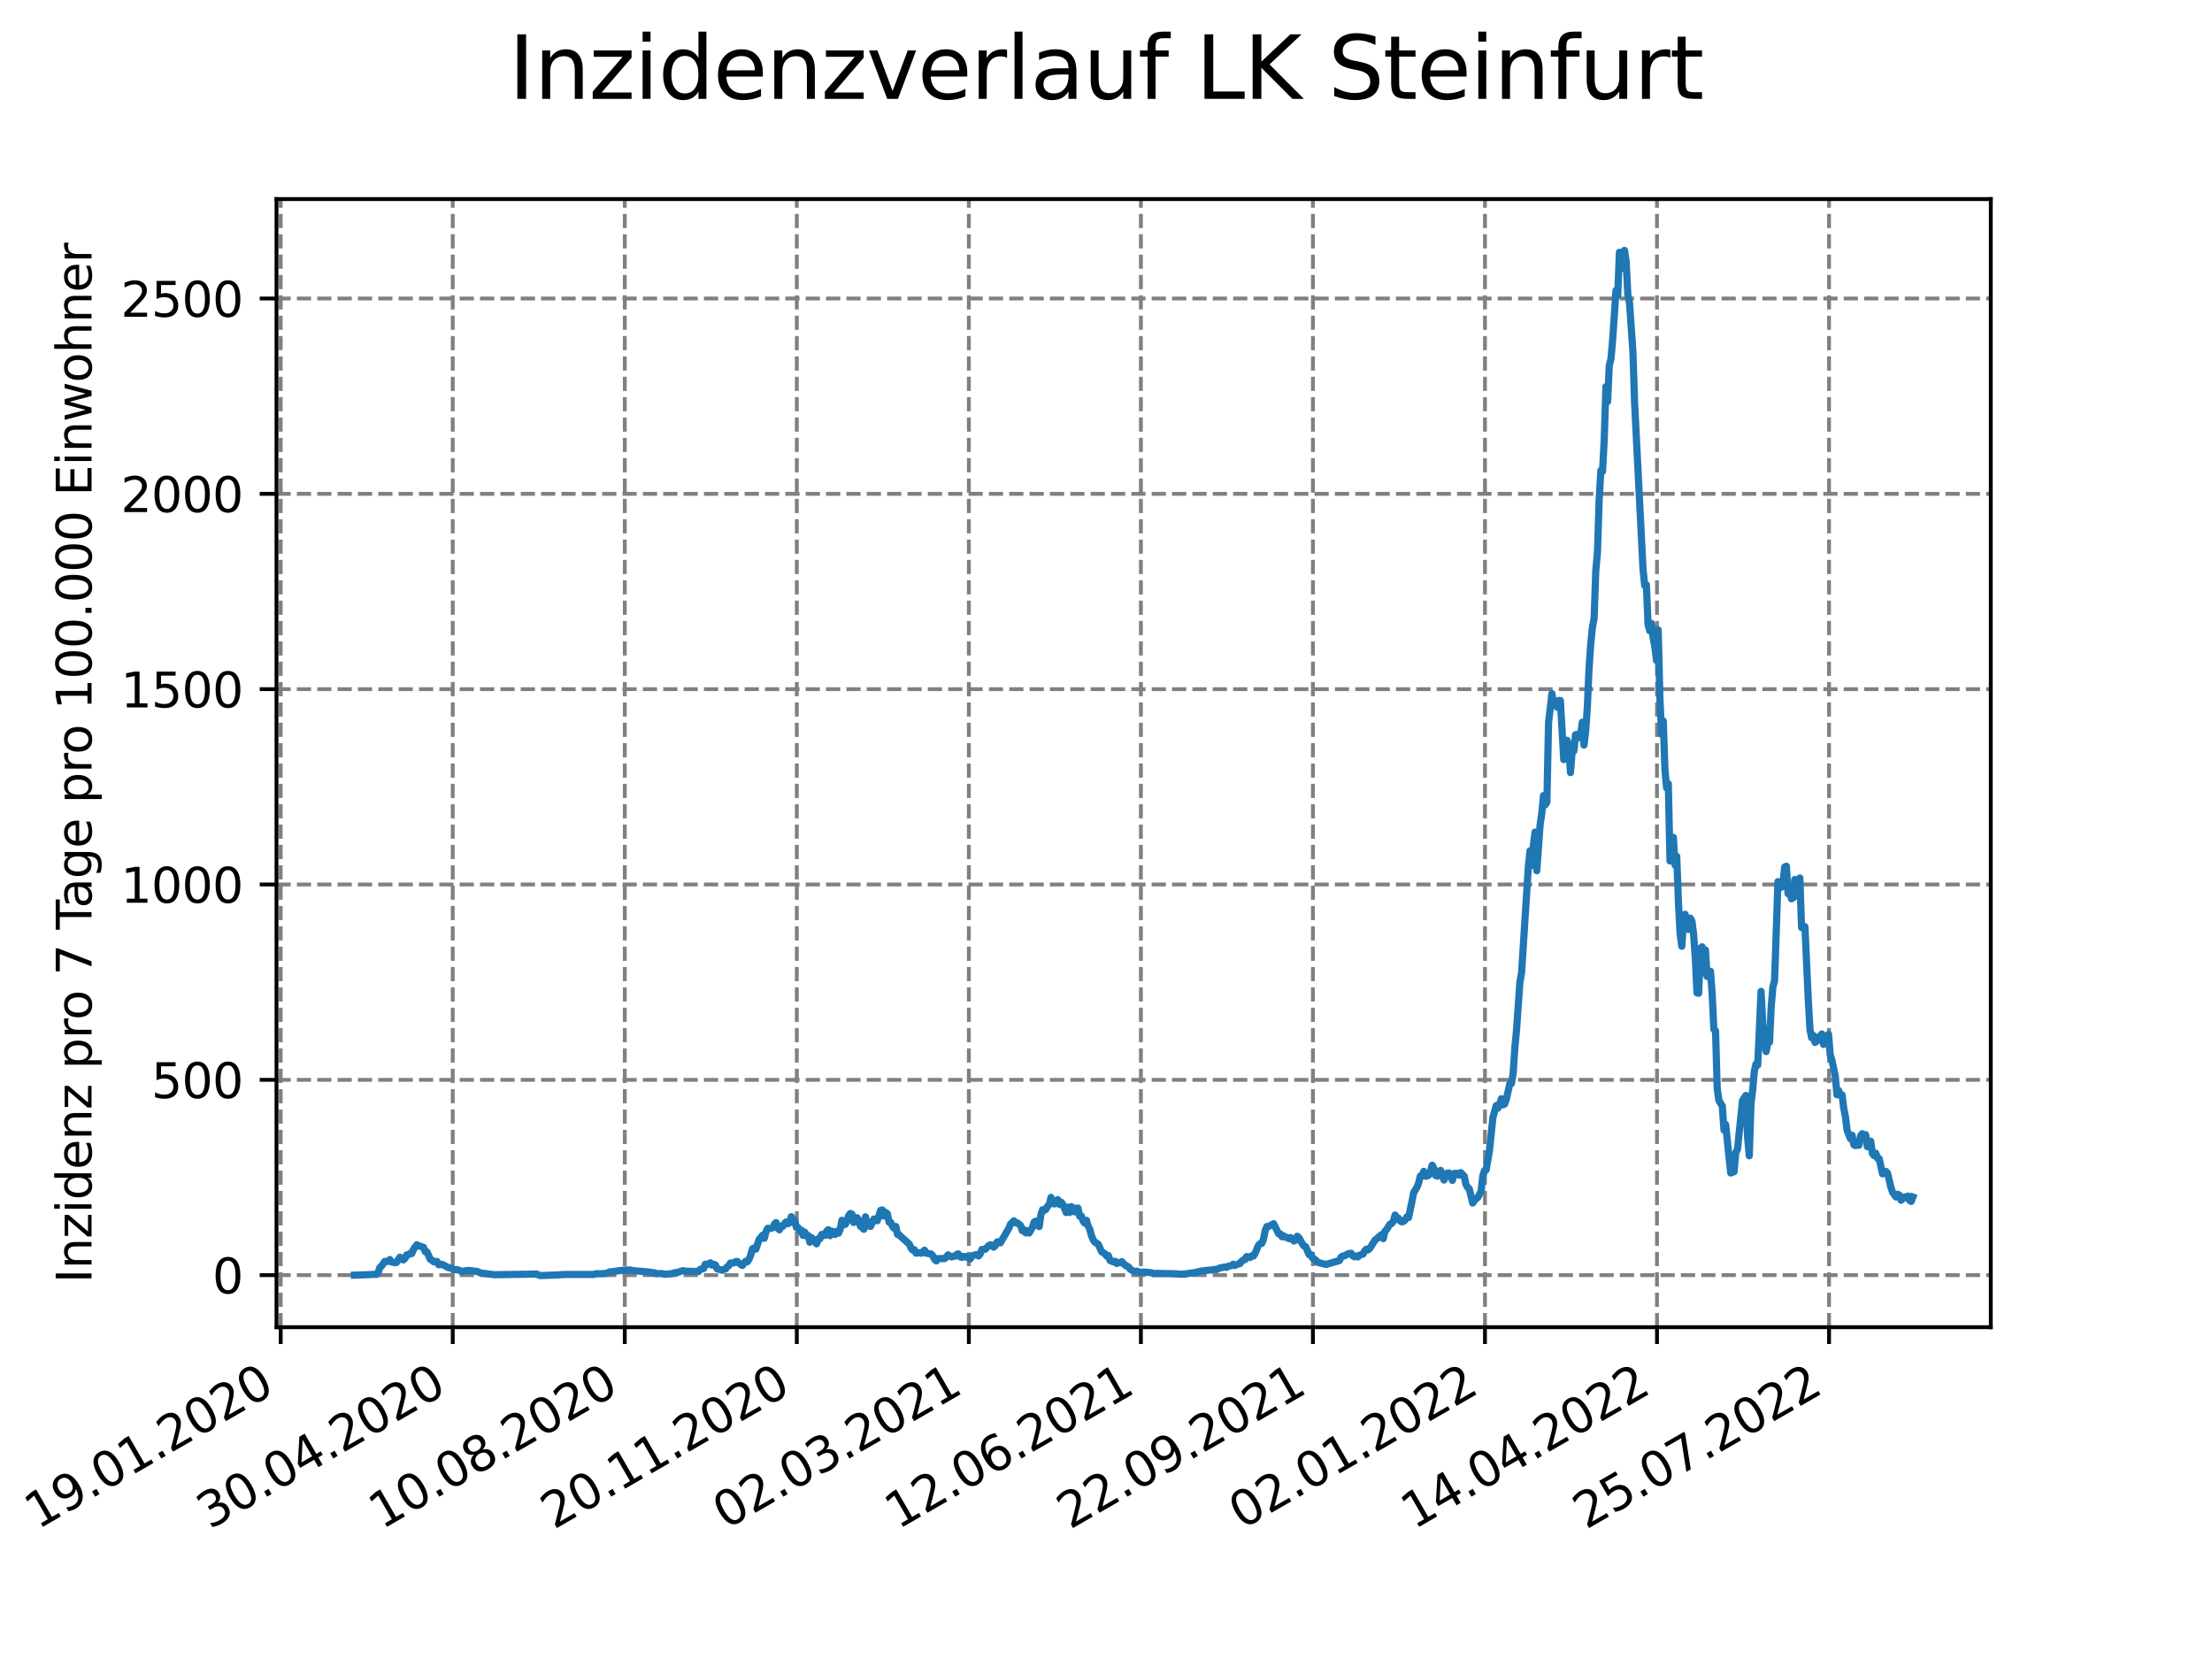 <?xml version="1.0" encoding="utf-8" standalone="no"?>
<!DOCTYPE svg PUBLIC "-//W3C//DTD SVG 1.1//EN"
  "http://www.w3.org/Graphics/SVG/1.1/DTD/svg11.dtd">
<svg xmlns:xlink="http://www.w3.org/1999/xlink" width="460.8pt" height="345.6pt" viewBox="0 0 460.8 345.6" xmlns="http://www.w3.org/2000/svg" version="1.1">
 <defs>
  <style type="text/css">*{stroke-linejoin: round; stroke-linecap: butt}</style>
 </defs>
 <g id="figure_1">
  <g id="patch_1">
   <path d="M 0 345.6 
L 460.8 345.6 
L 460.8 0 
L 0 0 
z
" style="fill: #ffffff"/>
  </g>
  <g id="axes_1">
   <g id="patch_2">
    <path d="M 57.6 276.48 
L 414.72 276.48 
L 414.72 41.472 
L 57.6 41.472 
z
" style="fill: #ffffff"/>
   </g>
   <g id="matplotlib.axis_1">
    <g id="xtick_1">
     <g id="line2d_1">
      <path d="M 58.475 276.48 
L 58.475 41.472 
" clip-path="url(#p95ccf65864)" style="fill: none; stroke-dasharray: 2.96,1.28; stroke-dashoffset: 0; stroke: #808080; stroke-width: 0.8"/>
     </g>
     <g id="line2d_2">
      <defs>
       <path id="m2b77dcecb6" d="M 0 0 
L 0 3.5 
" style="stroke: #000000; stroke-width: 0.8"/>
      </defs>
      <g>
       <use xlink:href="#m2b77dcecb6" x="58.475" y="276.48" style="stroke: #000000; stroke-width: 0.8"/>
      </g>
     </g>
     <g id="text_1">
      <!-- 19.01.2020 -->
      <g transform="translate(7.85 318.689)rotate(-30)scale(0.1 -0.1)">
       <defs>
        <path id="DejaVuSans-31" d="M 794 531 
L 1825 531 
L 1825 4091 
L 703 3866 
L 703 4441 
L 1819 4666 
L 2450 4666 
L 2450 531 
L 3481 531 
L 3481 0 
L 794 0 
L 794 531 
z
" transform="scale(0.016)"/>
        <path id="DejaVuSans-39" d="M 703 97 
L 703 672 
Q 941 559 1184 500 
Q 1428 441 1663 441 
Q 2288 441 2617 861 
Q 2947 1281 2994 2138 
Q 2813 1869 2534 1725 
Q 2256 1581 1919 1581 
Q 1219 1581 811 2004 
Q 403 2428 403 3163 
Q 403 3881 828 4315 
Q 1253 4750 1959 4750 
Q 2769 4750 3195 4129 
Q 3622 3509 3622 2328 
Q 3622 1225 3098 567 
Q 2575 -91 1691 -91 
Q 1453 -91 1209 -44 
Q 966 3 703 97 
z
M 1959 2075 
Q 2384 2075 2632 2365 
Q 2881 2656 2881 3163 
Q 2881 3666 2632 3958 
Q 2384 4250 1959 4250 
Q 1534 4250 1286 3958 
Q 1038 3666 1038 3163 
Q 1038 2656 1286 2365 
Q 1534 2075 1959 2075 
z
" transform="scale(0.016)"/>
        <path id="DejaVuSans-2e" d="M 684 794 
L 1344 794 
L 1344 0 
L 684 0 
L 684 794 
z
" transform="scale(0.016)"/>
        <path id="DejaVuSans-30" d="M 2034 4250 
Q 1547 4250 1301 3770 
Q 1056 3291 1056 2328 
Q 1056 1369 1301 889 
Q 1547 409 2034 409 
Q 2525 409 2770 889 
Q 3016 1369 3016 2328 
Q 3016 3291 2770 3770 
Q 2525 4250 2034 4250 
z
M 2034 4750 
Q 2819 4750 3233 4129 
Q 3647 3509 3647 2328 
Q 3647 1150 3233 529 
Q 2819 -91 2034 -91 
Q 1250 -91 836 529 
Q 422 1150 422 2328 
Q 422 3509 836 4129 
Q 1250 4750 2034 4750 
z
" transform="scale(0.016)"/>
        <path id="DejaVuSans-32" d="M 1228 531 
L 3431 531 
L 3431 0 
L 469 0 
L 469 531 
Q 828 903 1448 1529 
Q 2069 2156 2228 2338 
Q 2531 2678 2651 2914 
Q 2772 3150 2772 3378 
Q 2772 3750 2511 3984 
Q 2250 4219 1831 4219 
Q 1534 4219 1204 4116 
Q 875 4013 500 3803 
L 500 4441 
Q 881 4594 1212 4672 
Q 1544 4750 1819 4750 
Q 2544 4750 2975 4387 
Q 3406 4025 3406 3419 
Q 3406 3131 3298 2873 
Q 3191 2616 2906 2266 
Q 2828 2175 2409 1742 
Q 1991 1309 1228 531 
z
" transform="scale(0.016)"/>
       </defs>
       <use xlink:href="#DejaVuSans-31"/>
       <use xlink:href="#DejaVuSans-39" x="63.623"/>
       <use xlink:href="#DejaVuSans-2e" x="127.246"/>
       <use xlink:href="#DejaVuSans-30" x="159.033"/>
       <use xlink:href="#DejaVuSans-31" x="222.656"/>
       <use xlink:href="#DejaVuSans-2e" x="286.279"/>
       <use xlink:href="#DejaVuSans-32" x="318.066"/>
       <use xlink:href="#DejaVuSans-30" x="381.689"/>
       <use xlink:href="#DejaVuSans-32" x="445.312"/>
       <use xlink:href="#DejaVuSans-30" x="508.936"/>
      </g>
     </g>
    </g>
    <g id="xtick_2">
     <g id="line2d_3">
      <path d="M 94.314 276.48 
L 94.314 41.472 
" clip-path="url(#p95ccf65864)" style="fill: none; stroke-dasharray: 2.96,1.28; stroke-dashoffset: 0; stroke: #808080; stroke-width: 0.8"/>
     </g>
     <g id="line2d_4">
      <g>
       <use xlink:href="#m2b77dcecb6" x="94.314" y="276.48" style="stroke: #000000; stroke-width: 0.8"/>
      </g>
     </g>
     <g id="text_2">
      <!-- 30.04.2020 -->
      <g transform="translate(43.689 318.689)rotate(-30)scale(0.1 -0.1)">
       <defs>
        <path id="DejaVuSans-33" d="M 2597 2516 
Q 3050 2419 3304 2112 
Q 3559 1806 3559 1356 
Q 3559 666 3084 287 
Q 2609 -91 1734 -91 
Q 1441 -91 1130 -33 
Q 819 25 488 141 
L 488 750 
Q 750 597 1062 519 
Q 1375 441 1716 441 
Q 2309 441 2620 675 
Q 2931 909 2931 1356 
Q 2931 1769 2642 2001 
Q 2353 2234 1838 2234 
L 1294 2234 
L 1294 2753 
L 1863 2753 
Q 2328 2753 2575 2939 
Q 2822 3125 2822 3475 
Q 2822 3834 2567 4026 
Q 2313 4219 1838 4219 
Q 1578 4219 1281 4162 
Q 984 4106 628 3988 
L 628 4550 
Q 988 4650 1302 4700 
Q 1616 4750 1894 4750 
Q 2613 4750 3031 4423 
Q 3450 4097 3450 3541 
Q 3450 3153 3228 2886 
Q 3006 2619 2597 2516 
z
" transform="scale(0.016)"/>
        <path id="DejaVuSans-34" d="M 2419 4116 
L 825 1625 
L 2419 1625 
L 2419 4116 
z
M 2253 4666 
L 3047 4666 
L 3047 1625 
L 3713 1625 
L 3713 1100 
L 3047 1100 
L 3047 0 
L 2419 0 
L 2419 1100 
L 313 1100 
L 313 1709 
L 2253 4666 
z
" transform="scale(0.016)"/>
       </defs>
       <use xlink:href="#DejaVuSans-33"/>
       <use xlink:href="#DejaVuSans-30" x="63.623"/>
       <use xlink:href="#DejaVuSans-2e" x="127.246"/>
       <use xlink:href="#DejaVuSans-30" x="159.033"/>
       <use xlink:href="#DejaVuSans-34" x="222.656"/>
       <use xlink:href="#DejaVuSans-2e" x="286.279"/>
       <use xlink:href="#DejaVuSans-32" x="318.066"/>
       <use xlink:href="#DejaVuSans-30" x="381.689"/>
       <use xlink:href="#DejaVuSans-32" x="445.312"/>
       <use xlink:href="#DejaVuSans-30" x="508.936"/>
      </g>
     </g>
    </g>
    <g id="xtick_3">
     <g id="line2d_5">
      <path d="M 130.152 276.48 
L 130.152 41.472 
" clip-path="url(#p95ccf65864)" style="fill: none; stroke-dasharray: 2.96,1.28; stroke-dashoffset: 0; stroke: #808080; stroke-width: 0.8"/>
     </g>
     <g id="line2d_6">
      <g>
       <use xlink:href="#m2b77dcecb6" x="130.152" y="276.48" style="stroke: #000000; stroke-width: 0.8"/>
      </g>
     </g>
     <g id="text_3">
      <!-- 10.08.2020 -->
      <g transform="translate(79.527 318.689)rotate(-30)scale(0.1 -0.1)">
       <defs>
        <path id="DejaVuSans-38" d="M 2034 2216 
Q 1584 2216 1326 1975 
Q 1069 1734 1069 1313 
Q 1069 891 1326 650 
Q 1584 409 2034 409 
Q 2484 409 2743 651 
Q 3003 894 3003 1313 
Q 3003 1734 2745 1975 
Q 2488 2216 2034 2216 
z
M 1403 2484 
Q 997 2584 770 2862 
Q 544 3141 544 3541 
Q 544 4100 942 4425 
Q 1341 4750 2034 4750 
Q 2731 4750 3128 4425 
Q 3525 4100 3525 3541 
Q 3525 3141 3298 2862 
Q 3072 2584 2669 2484 
Q 3125 2378 3379 2068 
Q 3634 1759 3634 1313 
Q 3634 634 3220 271 
Q 2806 -91 2034 -91 
Q 1263 -91 848 271 
Q 434 634 434 1313 
Q 434 1759 690 2068 
Q 947 2378 1403 2484 
z
M 1172 3481 
Q 1172 3119 1398 2916 
Q 1625 2713 2034 2713 
Q 2441 2713 2670 2916 
Q 2900 3119 2900 3481 
Q 2900 3844 2670 4047 
Q 2441 4250 2034 4250 
Q 1625 4250 1398 4047 
Q 1172 3844 1172 3481 
z
" transform="scale(0.016)"/>
       </defs>
       <use xlink:href="#DejaVuSans-31"/>
       <use xlink:href="#DejaVuSans-30" x="63.623"/>
       <use xlink:href="#DejaVuSans-2e" x="127.246"/>
       <use xlink:href="#DejaVuSans-30" x="159.033"/>
       <use xlink:href="#DejaVuSans-38" x="222.656"/>
       <use xlink:href="#DejaVuSans-2e" x="286.279"/>
       <use xlink:href="#DejaVuSans-32" x="318.066"/>
       <use xlink:href="#DejaVuSans-30" x="381.689"/>
       <use xlink:href="#DejaVuSans-32" x="445.312"/>
       <use xlink:href="#DejaVuSans-30" x="508.936"/>
      </g>
     </g>
    </g>
    <g id="xtick_4">
     <g id="line2d_7">
      <path d="M 165.991 276.48 
L 165.991 41.472 
" clip-path="url(#p95ccf65864)" style="fill: none; stroke-dasharray: 2.96,1.28; stroke-dashoffset: 0; stroke: #808080; stroke-width: 0.8"/>
     </g>
     <g id="line2d_8">
      <g>
       <use xlink:href="#m2b77dcecb6" x="165.991" y="276.48" style="stroke: #000000; stroke-width: 0.8"/>
      </g>
     </g>
     <g id="text_4">
      <!-- 20.11.2020 -->
      <g transform="translate(115.366 318.689)rotate(-30)scale(0.1 -0.1)">
       <use xlink:href="#DejaVuSans-32"/>
       <use xlink:href="#DejaVuSans-30" x="63.623"/>
       <use xlink:href="#DejaVuSans-2e" x="127.246"/>
       <use xlink:href="#DejaVuSans-31" x="159.033"/>
       <use xlink:href="#DejaVuSans-31" x="222.656"/>
       <use xlink:href="#DejaVuSans-2e" x="286.279"/>
       <use xlink:href="#DejaVuSans-32" x="318.066"/>
       <use xlink:href="#DejaVuSans-30" x="381.689"/>
       <use xlink:href="#DejaVuSans-32" x="445.312"/>
       <use xlink:href="#DejaVuSans-30" x="508.936"/>
      </g>
     </g>
    </g>
    <g id="xtick_5">
     <g id="line2d_9">
      <path d="M 201.829 276.48 
L 201.829 41.472 
" clip-path="url(#p95ccf65864)" style="fill: none; stroke-dasharray: 2.96,1.28; stroke-dashoffset: 0; stroke: #808080; stroke-width: 0.8"/>
     </g>
     <g id="line2d_10">
      <g>
       <use xlink:href="#m2b77dcecb6" x="201.829" y="276.48" style="stroke: #000000; stroke-width: 0.8"/>
      </g>
     </g>
     <g id="text_5">
      <!-- 02.03.2021 -->
      <g transform="translate(151.204 318.689)rotate(-30)scale(0.1 -0.1)">
       <use xlink:href="#DejaVuSans-30"/>
       <use xlink:href="#DejaVuSans-32" x="63.623"/>
       <use xlink:href="#DejaVuSans-2e" x="127.246"/>
       <use xlink:href="#DejaVuSans-30" x="159.033"/>
       <use xlink:href="#DejaVuSans-33" x="222.656"/>
       <use xlink:href="#DejaVuSans-2e" x="286.279"/>
       <use xlink:href="#DejaVuSans-32" x="318.066"/>
       <use xlink:href="#DejaVuSans-30" x="381.689"/>
       <use xlink:href="#DejaVuSans-32" x="445.312"/>
       <use xlink:href="#DejaVuSans-31" x="508.936"/>
      </g>
     </g>
    </g>
    <g id="xtick_6">
     <g id="line2d_11">
      <path d="M 237.668 276.48 
L 237.668 41.472 
" clip-path="url(#p95ccf65864)" style="fill: none; stroke-dasharray: 2.96,1.28; stroke-dashoffset: 0; stroke: #808080; stroke-width: 0.8"/>
     </g>
     <g id="line2d_12">
      <g>
       <use xlink:href="#m2b77dcecb6" x="237.668" y="276.48" style="stroke: #000000; stroke-width: 0.8"/>
      </g>
     </g>
     <g id="text_6">
      <!-- 12.06.2021 -->
      <g transform="translate(187.043 318.689)rotate(-30)scale(0.1 -0.1)">
       <defs>
        <path id="DejaVuSans-36" d="M 2113 2584 
Q 1688 2584 1439 2293 
Q 1191 2003 1191 1497 
Q 1191 994 1439 701 
Q 1688 409 2113 409 
Q 2538 409 2786 701 
Q 3034 994 3034 1497 
Q 3034 2003 2786 2293 
Q 2538 2584 2113 2584 
z
M 3366 4563 
L 3366 3988 
Q 3128 4100 2886 4159 
Q 2644 4219 2406 4219 
Q 1781 4219 1451 3797 
Q 1122 3375 1075 2522 
Q 1259 2794 1537 2939 
Q 1816 3084 2150 3084 
Q 2853 3084 3261 2657 
Q 3669 2231 3669 1497 
Q 3669 778 3244 343 
Q 2819 -91 2113 -91 
Q 1303 -91 875 529 
Q 447 1150 447 2328 
Q 447 3434 972 4092 
Q 1497 4750 2381 4750 
Q 2619 4750 2861 4703 
Q 3103 4656 3366 4563 
z
" transform="scale(0.016)"/>
       </defs>
       <use xlink:href="#DejaVuSans-31"/>
       <use xlink:href="#DejaVuSans-32" x="63.623"/>
       <use xlink:href="#DejaVuSans-2e" x="127.246"/>
       <use xlink:href="#DejaVuSans-30" x="159.033"/>
       <use xlink:href="#DejaVuSans-36" x="222.656"/>
       <use xlink:href="#DejaVuSans-2e" x="286.279"/>
       <use xlink:href="#DejaVuSans-32" x="318.066"/>
       <use xlink:href="#DejaVuSans-30" x="381.689"/>
       <use xlink:href="#DejaVuSans-32" x="445.312"/>
       <use xlink:href="#DejaVuSans-31" x="508.936"/>
      </g>
     </g>
    </g>
    <g id="xtick_7">
     <g id="line2d_13">
      <path d="M 273.506 276.48 
L 273.506 41.472 
" clip-path="url(#p95ccf65864)" style="fill: none; stroke-dasharray: 2.96,1.28; stroke-dashoffset: 0; stroke: #808080; stroke-width: 0.8"/>
     </g>
     <g id="line2d_14">
      <g>
       <use xlink:href="#m2b77dcecb6" x="273.506" y="276.48" style="stroke: #000000; stroke-width: 0.8"/>
      </g>
     </g>
     <g id="text_7">
      <!-- 22.09.2021 -->
      <g transform="translate(222.881 318.689)rotate(-30)scale(0.1 -0.1)">
       <use xlink:href="#DejaVuSans-32"/>
       <use xlink:href="#DejaVuSans-32" x="63.623"/>
       <use xlink:href="#DejaVuSans-2e" x="127.246"/>
       <use xlink:href="#DejaVuSans-30" x="159.033"/>
       <use xlink:href="#DejaVuSans-39" x="222.656"/>
       <use xlink:href="#DejaVuSans-2e" x="286.279"/>
       <use xlink:href="#DejaVuSans-32" x="318.066"/>
       <use xlink:href="#DejaVuSans-30" x="381.689"/>
       <use xlink:href="#DejaVuSans-32" x="445.312"/>
       <use xlink:href="#DejaVuSans-31" x="508.936"/>
      </g>
     </g>
    </g>
    <g id="xtick_8">
     <g id="line2d_15">
      <path d="M 309.345 276.48 
L 309.345 41.472 
" clip-path="url(#p95ccf65864)" style="fill: none; stroke-dasharray: 2.96,1.28; stroke-dashoffset: 0; stroke: #808080; stroke-width: 0.8"/>
     </g>
     <g id="line2d_16">
      <g>
       <use xlink:href="#m2b77dcecb6" x="309.345" y="276.48" style="stroke: #000000; stroke-width: 0.8"/>
      </g>
     </g>
     <g id="text_8">
      <!-- 02.01.2022 -->
      <g transform="translate(258.72 318.689)rotate(-30)scale(0.1 -0.1)">
       <use xlink:href="#DejaVuSans-30"/>
       <use xlink:href="#DejaVuSans-32" x="63.623"/>
       <use xlink:href="#DejaVuSans-2e" x="127.246"/>
       <use xlink:href="#DejaVuSans-30" x="159.033"/>
       <use xlink:href="#DejaVuSans-31" x="222.656"/>
       <use xlink:href="#DejaVuSans-2e" x="286.279"/>
       <use xlink:href="#DejaVuSans-32" x="318.066"/>
       <use xlink:href="#DejaVuSans-30" x="381.689"/>
       <use xlink:href="#DejaVuSans-32" x="445.312"/>
       <use xlink:href="#DejaVuSans-32" x="508.936"/>
      </g>
     </g>
    </g>
    <g id="xtick_9">
     <g id="line2d_17">
      <path d="M 345.183 276.48 
L 345.183 41.472 
" clip-path="url(#p95ccf65864)" style="fill: none; stroke-dasharray: 2.96,1.28; stroke-dashoffset: 0; stroke: #808080; stroke-width: 0.8"/>
     </g>
     <g id="line2d_18">
      <g>
       <use xlink:href="#m2b77dcecb6" x="345.183" y="276.48" style="stroke: #000000; stroke-width: 0.8"/>
      </g>
     </g>
     <g id="text_9">
      <!-- 14.04.2022 -->
      <g transform="translate(294.558 318.689)rotate(-30)scale(0.1 -0.1)">
       <use xlink:href="#DejaVuSans-31"/>
       <use xlink:href="#DejaVuSans-34" x="63.623"/>
       <use xlink:href="#DejaVuSans-2e" x="127.246"/>
       <use xlink:href="#DejaVuSans-30" x="159.033"/>
       <use xlink:href="#DejaVuSans-34" x="222.656"/>
       <use xlink:href="#DejaVuSans-2e" x="286.279"/>
       <use xlink:href="#DejaVuSans-32" x="318.066"/>
       <use xlink:href="#DejaVuSans-30" x="381.689"/>
       <use xlink:href="#DejaVuSans-32" x="445.312"/>
       <use xlink:href="#DejaVuSans-32" x="508.936"/>
      </g>
     </g>
    </g>
    <g id="xtick_10">
     <g id="line2d_19">
      <path d="M 381.022 276.48 
L 381.022 41.472 
" clip-path="url(#p95ccf65864)" style="fill: none; stroke-dasharray: 2.96,1.28; stroke-dashoffset: 0; stroke: #808080; stroke-width: 0.8"/>
     </g>
     <g id="line2d_20">
      <g>
       <use xlink:href="#m2b77dcecb6" x="381.022" y="276.48" style="stroke: #000000; stroke-width: 0.8"/>
      </g>
     </g>
     <g id="text_10">
      <!-- 25.07.2022 -->
      <g transform="translate(330.397 318.689)rotate(-30)scale(0.1 -0.1)">
       <defs>
        <path id="DejaVuSans-35" d="M 691 4666 
L 3169 4666 
L 3169 4134 
L 1269 4134 
L 1269 2991 
Q 1406 3038 1543 3061 
Q 1681 3084 1819 3084 
Q 2600 3084 3056 2656 
Q 3513 2228 3513 1497 
Q 3513 744 3044 326 
Q 2575 -91 1722 -91 
Q 1428 -91 1123 -41 
Q 819 9 494 109 
L 494 744 
Q 775 591 1075 516 
Q 1375 441 1709 441 
Q 2250 441 2565 725 
Q 2881 1009 2881 1497 
Q 2881 1984 2565 2268 
Q 2250 2553 1709 2553 
Q 1456 2553 1204 2497 
Q 953 2441 691 2322 
L 691 4666 
z
" transform="scale(0.016)"/>
        <path id="DejaVuSans-37" d="M 525 4666 
L 3525 4666 
L 3525 4397 
L 1831 0 
L 1172 0 
L 2766 4134 
L 525 4134 
L 525 4666 
z
" transform="scale(0.016)"/>
       </defs>
       <use xlink:href="#DejaVuSans-32"/>
       <use xlink:href="#DejaVuSans-35" x="63.623"/>
       <use xlink:href="#DejaVuSans-2e" x="127.246"/>
       <use xlink:href="#DejaVuSans-30" x="159.033"/>
       <use xlink:href="#DejaVuSans-37" x="222.656"/>
       <use xlink:href="#DejaVuSans-2e" x="286.279"/>
       <use xlink:href="#DejaVuSans-32" x="318.066"/>
       <use xlink:href="#DejaVuSans-30" x="381.689"/>
       <use xlink:href="#DejaVuSans-32" x="445.312"/>
       <use xlink:href="#DejaVuSans-32" x="508.936"/>
      </g>
     </g>
    </g>
   </g>
   <g id="matplotlib.axis_2">
    <g id="ytick_1">
     <g id="line2d_21">
      <path d="M 57.6 265.634 
L 414.72 265.634 
" clip-path="url(#p95ccf65864)" style="fill: none; stroke-dasharray: 2.96,1.28; stroke-dashoffset: 0; stroke: #808080; stroke-width: 0.8"/>
     </g>
     <g id="line2d_22">
      <defs>
       <path id="m4bd6481fad" d="M 0 0 
L -3.5 0 
" style="stroke: #000000; stroke-width: 0.8"/>
      </defs>
      <g>
       <use xlink:href="#m4bd6481fad" x="57.6" y="265.634" style="stroke: #000000; stroke-width: 0.8"/>
      </g>
     </g>
     <g id="text_11">
      <!-- 0 -->
      <g transform="translate(44.237 269.434)scale(0.1 -0.1)">
       <use xlink:href="#DejaVuSans-30"/>
      </g>
     </g>
    </g>
    <g id="ytick_2">
     <g id="line2d_23">
      <path d="M 57.6 224.945 
L 414.72 224.945 
" clip-path="url(#p95ccf65864)" style="fill: none; stroke-dasharray: 2.96,1.28; stroke-dashoffset: 0; stroke: #808080; stroke-width: 0.8"/>
     </g>
     <g id="line2d_24">
      <g>
       <use xlink:href="#m4bd6481fad" x="57.6" y="224.945" style="stroke: #000000; stroke-width: 0.8"/>
      </g>
     </g>
     <g id="text_12">
      <!-- 500 -->
      <g transform="translate(31.512 228.744)scale(0.1 -0.1)">
       <use xlink:href="#DejaVuSans-35"/>
       <use xlink:href="#DejaVuSans-30" x="63.623"/>
       <use xlink:href="#DejaVuSans-30" x="127.246"/>
      </g>
     </g>
    </g>
    <g id="ytick_3">
     <g id="line2d_25">
      <path d="M 57.6 184.255 
L 414.72 184.255 
" clip-path="url(#p95ccf65864)" style="fill: none; stroke-dasharray: 2.96,1.28; stroke-dashoffset: 0; stroke: #808080; stroke-width: 0.8"/>
     </g>
     <g id="line2d_26">
      <g>
       <use xlink:href="#m4bd6481fad" x="57.6" y="184.255" style="stroke: #000000; stroke-width: 0.8"/>
      </g>
     </g>
     <g id="text_13">
      <!-- 1000 -->
      <g transform="translate(25.15 188.054)scale(0.1 -0.1)">
       <use xlink:href="#DejaVuSans-31"/>
       <use xlink:href="#DejaVuSans-30" x="63.623"/>
       <use xlink:href="#DejaVuSans-30" x="127.246"/>
       <use xlink:href="#DejaVuSans-30" x="190.869"/>
      </g>
     </g>
    </g>
    <g id="ytick_4">
     <g id="line2d_27">
      <path d="M 57.6 143.565 
L 414.72 143.565 
" clip-path="url(#p95ccf65864)" style="fill: none; stroke-dasharray: 2.96,1.28; stroke-dashoffset: 0; stroke: #808080; stroke-width: 0.8"/>
     </g>
     <g id="line2d_28">
      <g>
       <use xlink:href="#m4bd6481fad" x="57.6" y="143.565" style="stroke: #000000; stroke-width: 0.8"/>
      </g>
     </g>
     <g id="text_14">
      <!-- 1500 -->
      <g transform="translate(25.15 147.364)scale(0.1 -0.1)">
       <use xlink:href="#DejaVuSans-31"/>
       <use xlink:href="#DejaVuSans-35" x="63.623"/>
       <use xlink:href="#DejaVuSans-30" x="127.246"/>
       <use xlink:href="#DejaVuSans-30" x="190.869"/>
      </g>
     </g>
    </g>
    <g id="ytick_5">
     <g id="line2d_29">
      <path d="M 57.6 102.875 
L 414.72 102.875 
" clip-path="url(#p95ccf65864)" style="fill: none; stroke-dasharray: 2.96,1.28; stroke-dashoffset: 0; stroke: #808080; stroke-width: 0.8"/>
     </g>
     <g id="line2d_30">
      <g>
       <use xlink:href="#m4bd6481fad" x="57.6" y="102.875" style="stroke: #000000; stroke-width: 0.8"/>
      </g>
     </g>
     <g id="text_15">
      <!-- 2000 -->
      <g transform="translate(25.15 106.674)scale(0.1 -0.1)">
       <use xlink:href="#DejaVuSans-32"/>
       <use xlink:href="#DejaVuSans-30" x="63.623"/>
       <use xlink:href="#DejaVuSans-30" x="127.246"/>
       <use xlink:href="#DejaVuSans-30" x="190.869"/>
      </g>
     </g>
    </g>
    <g id="ytick_6">
     <g id="line2d_31">
      <path d="M 57.6 62.185 
L 414.72 62.185 
" clip-path="url(#p95ccf65864)" style="fill: none; stroke-dasharray: 2.96,1.28; stroke-dashoffset: 0; stroke: #808080; stroke-width: 0.8"/>
     </g>
     <g id="line2d_32">
      <g>
       <use xlink:href="#m4bd6481fad" x="57.6" y="62.185" style="stroke: #000000; stroke-width: 0.8"/>
      </g>
     </g>
     <g id="text_16">
      <!-- 2500 -->
      <g transform="translate(25.15 65.985)scale(0.1 -0.1)">
       <use xlink:href="#DejaVuSans-32"/>
       <use xlink:href="#DejaVuSans-35" x="63.623"/>
       <use xlink:href="#DejaVuSans-30" x="127.246"/>
       <use xlink:href="#DejaVuSans-30" x="190.869"/>
      </g>
     </g>
    </g>
    <g id="text_17">
     <!-- Inzidenz pro 7 Tage pro 100.000 Einwohner -->
     <g transform="translate(19.07 267.301)rotate(-90)scale(0.1 -0.1)">
      <defs>
       <path id="DejaVuSans-49" d="M 628 4666 
L 1259 4666 
L 1259 0 
L 628 0 
L 628 4666 
z
" transform="scale(0.016)"/>
       <path id="DejaVuSans-6e" d="M 3513 2113 
L 3513 0 
L 2938 0 
L 2938 2094 
Q 2938 2591 2744 2837 
Q 2550 3084 2163 3084 
Q 1697 3084 1428 2787 
Q 1159 2491 1159 1978 
L 1159 0 
L 581 0 
L 581 3500 
L 1159 3500 
L 1159 2956 
Q 1366 3272 1645 3428 
Q 1925 3584 2291 3584 
Q 2894 3584 3203 3211 
Q 3513 2838 3513 2113 
z
" transform="scale(0.016)"/>
       <path id="DejaVuSans-7a" d="M 353 3500 
L 3084 3500 
L 3084 2975 
L 922 459 
L 3084 459 
L 3084 0 
L 275 0 
L 275 525 
L 2438 3041 
L 353 3041 
L 353 3500 
z
" transform="scale(0.016)"/>
       <path id="DejaVuSans-69" d="M 603 3500 
L 1178 3500 
L 1178 0 
L 603 0 
L 603 3500 
z
M 603 4863 
L 1178 4863 
L 1178 4134 
L 603 4134 
L 603 4863 
z
" transform="scale(0.016)"/>
       <path id="DejaVuSans-64" d="M 2906 2969 
L 2906 4863 
L 3481 4863 
L 3481 0 
L 2906 0 
L 2906 525 
Q 2725 213 2448 61 
Q 2172 -91 1784 -91 
Q 1150 -91 751 415 
Q 353 922 353 1747 
Q 353 2572 751 3078 
Q 1150 3584 1784 3584 
Q 2172 3584 2448 3432 
Q 2725 3281 2906 2969 
z
M 947 1747 
Q 947 1113 1208 752 
Q 1469 391 1925 391 
Q 2381 391 2643 752 
Q 2906 1113 2906 1747 
Q 2906 2381 2643 2742 
Q 2381 3103 1925 3103 
Q 1469 3103 1208 2742 
Q 947 2381 947 1747 
z
" transform="scale(0.016)"/>
       <path id="DejaVuSans-65" d="M 3597 1894 
L 3597 1613 
L 953 1613 
Q 991 1019 1311 708 
Q 1631 397 2203 397 
Q 2534 397 2845 478 
Q 3156 559 3463 722 
L 3463 178 
Q 3153 47 2828 -22 
Q 2503 -91 2169 -91 
Q 1331 -91 842 396 
Q 353 884 353 1716 
Q 353 2575 817 3079 
Q 1281 3584 2069 3584 
Q 2775 3584 3186 3129 
Q 3597 2675 3597 1894 
z
M 3022 2063 
Q 3016 2534 2758 2815 
Q 2500 3097 2075 3097 
Q 1594 3097 1305 2825 
Q 1016 2553 972 2059 
L 3022 2063 
z
" transform="scale(0.016)"/>
       <path id="DejaVuSans-20" transform="scale(0.016)"/>
       <path id="DejaVuSans-70" d="M 1159 525 
L 1159 -1331 
L 581 -1331 
L 581 3500 
L 1159 3500 
L 1159 2969 
Q 1341 3281 1617 3432 
Q 1894 3584 2278 3584 
Q 2916 3584 3314 3078 
Q 3713 2572 3713 1747 
Q 3713 922 3314 415 
Q 2916 -91 2278 -91 
Q 1894 -91 1617 61 
Q 1341 213 1159 525 
z
M 3116 1747 
Q 3116 2381 2855 2742 
Q 2594 3103 2138 3103 
Q 1681 3103 1420 2742 
Q 1159 2381 1159 1747 
Q 1159 1113 1420 752 
Q 1681 391 2138 391 
Q 2594 391 2855 752 
Q 3116 1113 3116 1747 
z
" transform="scale(0.016)"/>
       <path id="DejaVuSans-72" d="M 2631 2963 
Q 2534 3019 2420 3045 
Q 2306 3072 2169 3072 
Q 1681 3072 1420 2755 
Q 1159 2438 1159 1844 
L 1159 0 
L 581 0 
L 581 3500 
L 1159 3500 
L 1159 2956 
Q 1341 3275 1631 3429 
Q 1922 3584 2338 3584 
Q 2397 3584 2469 3576 
Q 2541 3569 2628 3553 
L 2631 2963 
z
" transform="scale(0.016)"/>
       <path id="DejaVuSans-6f" d="M 1959 3097 
Q 1497 3097 1228 2736 
Q 959 2375 959 1747 
Q 959 1119 1226 758 
Q 1494 397 1959 397 
Q 2419 397 2687 759 
Q 2956 1122 2956 1747 
Q 2956 2369 2687 2733 
Q 2419 3097 1959 3097 
z
M 1959 3584 
Q 2709 3584 3137 3096 
Q 3566 2609 3566 1747 
Q 3566 888 3137 398 
Q 2709 -91 1959 -91 
Q 1206 -91 779 398 
Q 353 888 353 1747 
Q 353 2609 779 3096 
Q 1206 3584 1959 3584 
z
" transform="scale(0.016)"/>
       <path id="DejaVuSans-54" d="M -19 4666 
L 3928 4666 
L 3928 4134 
L 2272 4134 
L 2272 0 
L 1638 0 
L 1638 4134 
L -19 4134 
L -19 4666 
z
" transform="scale(0.016)"/>
       <path id="DejaVuSans-61" d="M 2194 1759 
Q 1497 1759 1228 1600 
Q 959 1441 959 1056 
Q 959 750 1161 570 
Q 1363 391 1709 391 
Q 2188 391 2477 730 
Q 2766 1069 2766 1631 
L 2766 1759 
L 2194 1759 
z
M 3341 1997 
L 3341 0 
L 2766 0 
L 2766 531 
Q 2569 213 2275 61 
Q 1981 -91 1556 -91 
Q 1019 -91 701 211 
Q 384 513 384 1019 
Q 384 1609 779 1909 
Q 1175 2209 1959 2209 
L 2766 2209 
L 2766 2266 
Q 2766 2663 2505 2880 
Q 2244 3097 1772 3097 
Q 1472 3097 1187 3025 
Q 903 2953 641 2809 
L 641 3341 
Q 956 3463 1253 3523 
Q 1550 3584 1831 3584 
Q 2591 3584 2966 3190 
Q 3341 2797 3341 1997 
z
" transform="scale(0.016)"/>
       <path id="DejaVuSans-67" d="M 2906 1791 
Q 2906 2416 2648 2759 
Q 2391 3103 1925 3103 
Q 1463 3103 1205 2759 
Q 947 2416 947 1791 
Q 947 1169 1205 825 
Q 1463 481 1925 481 
Q 2391 481 2648 825 
Q 2906 1169 2906 1791 
z
M 3481 434 
Q 3481 -459 3084 -895 
Q 2688 -1331 1869 -1331 
Q 1566 -1331 1297 -1286 
Q 1028 -1241 775 -1147 
L 775 -588 
Q 1028 -725 1275 -790 
Q 1522 -856 1778 -856 
Q 2344 -856 2625 -561 
Q 2906 -266 2906 331 
L 2906 616 
Q 2728 306 2450 153 
Q 2172 0 1784 0 
Q 1141 0 747 490 
Q 353 981 353 1791 
Q 353 2603 747 3093 
Q 1141 3584 1784 3584 
Q 2172 3584 2450 3431 
Q 2728 3278 2906 2969 
L 2906 3500 
L 3481 3500 
L 3481 434 
z
" transform="scale(0.016)"/>
       <path id="DejaVuSans-45" d="M 628 4666 
L 3578 4666 
L 3578 4134 
L 1259 4134 
L 1259 2753 
L 3481 2753 
L 3481 2222 
L 1259 2222 
L 1259 531 
L 3634 531 
L 3634 0 
L 628 0 
L 628 4666 
z
" transform="scale(0.016)"/>
       <path id="DejaVuSans-77" d="M 269 3500 
L 844 3500 
L 1563 769 
L 2278 3500 
L 2956 3500 
L 3675 769 
L 4391 3500 
L 4966 3500 
L 4050 0 
L 3372 0 
L 2619 2869 
L 1863 0 
L 1184 0 
L 269 3500 
z
" transform="scale(0.016)"/>
       <path id="DejaVuSans-68" d="M 3513 2113 
L 3513 0 
L 2938 0 
L 2938 2094 
Q 2938 2591 2744 2837 
Q 2550 3084 2163 3084 
Q 1697 3084 1428 2787 
Q 1159 2491 1159 1978 
L 1159 0 
L 581 0 
L 581 4863 
L 1159 4863 
L 1159 2956 
Q 1366 3272 1645 3428 
Q 1925 3584 2291 3584 
Q 2894 3584 3203 3211 
Q 3513 2838 3513 2113 
z
" transform="scale(0.016)"/>
      </defs>
      <use xlink:href="#DejaVuSans-49"/>
      <use xlink:href="#DejaVuSans-6e" x="29.492"/>
      <use xlink:href="#DejaVuSans-7a" x="92.871"/>
      <use xlink:href="#DejaVuSans-69" x="145.361"/>
      <use xlink:href="#DejaVuSans-64" x="173.145"/>
      <use xlink:href="#DejaVuSans-65" x="236.621"/>
      <use xlink:href="#DejaVuSans-6e" x="298.145"/>
      <use xlink:href="#DejaVuSans-7a" x="361.523"/>
      <use xlink:href="#DejaVuSans-20" x="414.014"/>
      <use xlink:href="#DejaVuSans-70" x="445.801"/>
      <use xlink:href="#DejaVuSans-72" x="509.277"/>
      <use xlink:href="#DejaVuSans-6f" x="548.141"/>
      <use xlink:href="#DejaVuSans-20" x="609.322"/>
      <use xlink:href="#DejaVuSans-37" x="641.109"/>
      <use xlink:href="#DejaVuSans-20" x="704.732"/>
      <use xlink:href="#DejaVuSans-54" x="736.52"/>
      <use xlink:href="#DejaVuSans-61" x="781.104"/>
      <use xlink:href="#DejaVuSans-67" x="842.383"/>
      <use xlink:href="#DejaVuSans-65" x="905.859"/>
      <use xlink:href="#DejaVuSans-20" x="967.383"/>
      <use xlink:href="#DejaVuSans-70" x="999.17"/>
      <use xlink:href="#DejaVuSans-72" x="1062.646"/>
      <use xlink:href="#DejaVuSans-6f" x="1101.51"/>
      <use xlink:href="#DejaVuSans-20" x="1162.691"/>
      <use xlink:href="#DejaVuSans-31" x="1194.479"/>
      <use xlink:href="#DejaVuSans-30" x="1258.102"/>
      <use xlink:href="#DejaVuSans-30" x="1321.725"/>
      <use xlink:href="#DejaVuSans-2e" x="1385.348"/>
      <use xlink:href="#DejaVuSans-30" x="1417.135"/>
      <use xlink:href="#DejaVuSans-30" x="1480.758"/>
      <use xlink:href="#DejaVuSans-30" x="1544.381"/>
      <use xlink:href="#DejaVuSans-20" x="1608.004"/>
      <use xlink:href="#DejaVuSans-45" x="1639.791"/>
      <use xlink:href="#DejaVuSans-69" x="1702.975"/>
      <use xlink:href="#DejaVuSans-6e" x="1730.758"/>
      <use xlink:href="#DejaVuSans-77" x="1794.137"/>
      <use xlink:href="#DejaVuSans-6f" x="1875.924"/>
      <use xlink:href="#DejaVuSans-68" x="1937.105"/>
      <use xlink:href="#DejaVuSans-6e" x="2000.484"/>
      <use xlink:href="#DejaVuSans-65" x="2063.863"/>
      <use xlink:href="#DejaVuSans-72" x="2125.387"/>
     </g>
    </g>
   </g>
   <g id="line2d_33">
    <path d="M 73.833 265.634 
L 76.995 265.525 
L 77.698 265.471 
L 78.4 265.489 
L 78.752 265.126 
L 79.103 264.109 
L 79.454 263.782 
L 80.157 262.784 
L 80.86 262.784 
L 81.211 262.384 
L 81.563 262.875 
L 82.265 263.056 
L 82.617 262.984 
L 83.319 261.894 
L 83.671 262.312 
L 84.022 262.457 
L 84.373 262.13 
L 84.725 261.422 
L 85.076 261.368 
L 85.428 261.095 
L 85.779 261.15 
L 86.13 260.278 
L 86.833 259.298 
L 87.184 259.552 
L 87.536 259.607 
L 88.238 259.861 
L 88.59 260.75 
L 88.941 260.805 
L 89.644 262.348 
L 89.995 262.512 
L 90.347 262.857 
L 91.049 262.784 
L 91.401 263.474 
L 92.103 263.383 
L 93.157 263.928 
L 93.509 264.109 
L 93.86 264.109 
L 94.563 264.491 
L 95.266 264.491 
L 95.968 264.763 
L 96.32 264.872 
L 97.022 264.727 
L 97.725 264.654 
L 99.482 264.89 
L 100.185 265.199 
L 102.995 265.544 
L 110.374 265.435 
L 111.779 265.398 
L 112.482 265.725 
L 115.644 265.616 
L 117.752 265.489 
L 123.726 265.489 
L 124.077 265.344 
L 125.482 265.344 
L 126.536 265.217 
L 126.888 264.999 
L 129.699 264.618 
L 130.05 264.654 
L 130.401 264.545 
L 130.753 264.654 
L 131.104 264.527 
L 131.807 264.69 
L 134.969 264.963 
L 136.374 265.162 
L 136.726 265.326 
L 137.78 265.308 
L 138.483 265.453 
L 139.888 265.344 
L 140.591 265.126 
L 141.293 265.035 
L 141.996 264.763 
L 142.347 264.708 
L 142.699 264.817 
L 144.104 264.836 
L 145.51 264.89 
L 145.861 264.436 
L 146.564 264.273 
L 146.915 263.365 
L 147.618 263.365 
L 147.969 263.056 
L 148.321 263.546 
L 148.672 263.383 
L 149.023 263.492 
L 149.375 264.309 
L 150.429 264.618 
L 150.78 264.418 
L 151.131 264.363 
L 151.483 263.91 
L 151.834 263.655 
L 152.186 263.093 
L 152.888 263.074 
L 153.24 262.82 
L 153.591 262.784 
L 153.942 263.147 
L 154.645 263.619 
L 155.348 262.729 
L 155.699 262.838 
L 156.05 262.276 
L 156.402 261.404 
L 156.753 260.133 
L 157.105 259.988 
L 157.456 260.224 
L 158.159 258.172 
L 158.861 257.337 
L 159.213 257.954 
L 159.564 256.593 
L 159.915 255.885 
L 160.618 255.903 
L 160.969 255.757 
L 161.321 255.013 
L 161.672 254.686 
L 162.024 255.885 
L 162.375 256.193 
L 162.726 255.431 
L 163.078 255.467 
L 163.429 254.886 
L 163.78 254.559 
L 164.132 254.922 
L 164.483 254.741 
L 164.834 253.452 
L 165.186 254.359 
L 165.537 254.269 
L 165.888 255.685 
L 166.24 255.721 
L 166.591 256.429 
L 166.943 256.266 
L 167.294 257.355 
L 167.645 256.683 
L 167.997 257.5 
L 168.348 257.355 
L 168.699 258.79 
L 169.051 257.809 
L 170.105 259.116 
L 170.456 258.063 
L 170.807 258.063 
L 171.159 257.174 
L 171.51 257.137 
L 171.862 257.355 
L 172.213 256.466 
L 172.564 256.175 
L 172.916 257.41 
L 173.267 256.447 
L 173.97 257.155 
L 174.321 256.502 
L 174.672 256.901 
L 175.024 256.102 
L 175.375 254.214 
L 175.726 255.158 
L 176.078 255.068 
L 176.429 254.414 
L 176.781 253.234 
L 177.132 252.798 
L 177.483 252.943 
L 177.835 254.668 
L 178.186 254.014 
L 178.537 253.669 
L 178.889 254.142 
L 179.24 255.467 
L 179.591 255.667 
L 179.943 256.084 
L 180.294 253.488 
L 180.645 254.995 
L 180.997 255.394 
L 181.348 255.485 
L 182.051 253.942 
L 182.754 254.305 
L 183.456 252.126 
L 183.808 252.054 
L 184.159 253.325 
L 184.51 252.58 
L 184.862 252.852 
L 185.213 254.595 
L 185.564 254.65 
L 185.916 255.449 
L 186.267 255.866 
L 186.619 255.503 
L 186.97 257.155 
L 187.321 257.264 
L 188.024 257.918 
L 189.429 259.189 
L 189.781 259.988 
L 190.132 260.424 
L 190.483 260.333 
L 190.835 261.059 
L 191.538 260.968 
L 191.889 261.077 
L 192.592 260.442 
L 192.943 261.059 
L 193.997 261.241 
L 194.348 261.658 
L 194.7 262.348 
L 195.051 262.675 
L 195.403 262.185 
L 196.808 262.185 
L 197.511 261.404 
L 197.862 261.713 
L 198.213 261.84 
L 198.565 261.695 
L 198.916 261.695 
L 199.267 261.35 
L 199.619 261.204 
L 199.97 261.785 
L 200.322 261.949 
L 200.673 261.731 
L 201.024 261.84 
L 201.376 261.749 
L 202.078 262.294 
L 202.43 261.785 
L 202.781 261.495 
L 203.484 261.35 
L 203.835 261.64 
L 204.186 261.259 
L 204.538 260.278 
L 205.241 260.26 
L 205.943 259.498 
L 206.295 259.316 
L 206.646 259.352 
L 206.997 259.806 
L 207.349 259.498 
L 207.7 258.753 
L 208.051 258.662 
L 208.403 258.898 
L 210.16 255.866 
L 210.511 254.995 
L 211.214 254.323 
L 211.565 254.741 
L 211.916 254.741 
L 212.619 255.304 
L 212.97 256.375 
L 213.322 256.157 
L 213.673 256.829 
L 214.024 256.411 
L 214.376 256.865 
L 215.079 255.685 
L 215.43 254.595 
L 215.781 254.396 
L 216.133 254.723 
L 216.484 255.521 
L 216.835 253.034 
L 217.187 251.999 
L 217.538 252.144 
L 217.889 251.908 
L 218.241 251.237 
L 218.592 250.946 
L 218.943 249.439 
L 219.295 250.474 
L 219.646 250.801 
L 220.349 249.911 
L 220.7 250.91 
L 221.052 250.438 
L 221.403 250.837 
L 222.106 252.598 
L 222.457 251.473 
L 222.808 252.58 
L 223.16 251.364 
L 223.511 251.563 
L 223.862 252.453 
L 224.214 251.709 
L 224.565 251.672 
L 224.917 253.361 
L 225.268 253.325 
L 225.619 254.341 
L 225.971 254.795 
L 226.322 254.214 
L 226.673 255.376 
L 227.025 256.084 
L 227.376 257.428 
L 227.727 258.281 
L 228.079 258.771 
L 228.781 259.189 
L 229.484 260.75 
L 230.187 261.186 
L 230.538 261.658 
L 230.89 261.549 
L 231.241 262.584 
L 231.944 262.875 
L 232.295 262.748 
L 232.646 263.201 
L 232.998 263.002 
L 233.349 263.038 
L 233.7 262.82 
L 234.403 263.583 
L 235.106 263.928 
L 235.457 264.418 
L 236.16 264.799 
L 236.511 264.872 
L 236.863 264.799 
L 237.214 264.999 
L 237.565 265.053 
L 238.268 264.999 
L 238.971 265.035 
L 239.674 265.108 
L 240.376 265.308 
L 241.079 265.271 
L 244.241 265.344 
L 244.944 265.362 
L 245.998 265.435 
L 247.052 265.38 
L 247.755 265.253 
L 248.809 265.126 
L 250.214 264.799 
L 251.62 264.618 
L 252.674 264.527 
L 253.025 264.436 
L 253.377 264.491 
L 254.079 264.164 
L 255.133 263.946 
L 255.485 264.019 
L 255.836 263.801 
L 256.539 263.655 
L 256.89 263.365 
L 257.241 263.619 
L 257.944 263.292 
L 258.296 263.238 
L 258.647 262.748 
L 258.998 262.493 
L 259.35 262.403 
L 259.701 261.767 
L 260.404 261.967 
L 260.755 261.604 
L 261.106 261.658 
L 261.458 261.095 
L 262.16 259.425 
L 262.512 259.08 
L 262.863 259.007 
L 263.215 258.136 
L 263.566 256.302 
L 263.917 255.503 
L 264.269 255.503 
L 265.323 254.922 
L 266.377 257.028 
L 266.728 257.065 
L 267.079 257.646 
L 267.431 257.464 
L 267.782 257.755 
L 268.134 257.791 
L 268.485 258.027 
L 268.836 257.809 
L 269.539 258.517 
L 269.89 258.354 
L 270.242 257.537 
L 270.593 257.827 
L 271.296 259.098 
L 271.647 259.552 
L 271.998 259.716 
L 272.701 261.35 
L 273.053 261.313 
L 273.404 262.058 
L 274.107 262.493 
L 274.458 262.965 
L 276.215 263.401 
L 279.026 262.602 
L 279.377 261.876 
L 279.728 261.64 
L 280.08 261.622 
L 280.782 261.204 
L 281.485 261.077 
L 281.837 261.64 
L 282.188 261.822 
L 282.539 261.64 
L 282.891 261.84 
L 283.242 261.458 
L 283.945 261.241 
L 284.296 260.569 
L 284.647 260.224 
L 284.999 260.387 
L 285.35 260.06 
L 286.404 258.39 
L 287.81 257.192 
L 288.161 258.027 
L 288.512 256.484 
L 288.864 256.121 
L 289.566 255.013 
L 289.918 254.868 
L 290.269 254.414 
L 290.62 253.107 
L 290.972 253.869 
L 291.323 253.76 
L 291.675 254.341 
L 292.026 254.541 
L 292.377 254.432 
L 292.729 254.123 
L 293.08 253.506 
L 293.431 253.633 
L 294.134 250.292 
L 294.485 248.441 
L 295.188 247.333 
L 295.539 246.389 
L 295.891 244.973 
L 296.242 244.918 
L 296.594 244.01 
L 296.945 245.027 
L 297.296 244.991 
L 297.648 244.791 
L 297.999 243.992 
L 298.35 242.739 
L 298.702 243.375 
L 299.053 244.864 
L 299.404 245.009 
L 299.756 244.737 
L 300.107 243.811 
L 300.81 245.826 
L 301.513 244.374 
L 301.864 244.355 
L 302.215 244.755 
L 302.567 245.899 
L 302.918 244.446 
L 303.621 244.428 
L 303.972 244.809 
L 304.323 244.283 
L 305.026 245.027 
L 305.377 246.734 
L 305.729 247.351 
L 306.08 247.66 
L 306.783 250.619 
L 307.486 249.675 
L 307.837 249.475 
L 308.54 248.186 
L 308.891 244.991 
L 309.242 243.865 
L 309.594 243.702 
L 310.296 239.562 
L 310.999 232.772 
L 311.702 230.303 
L 312.053 230.847 
L 312.405 230.012 
L 312.756 228.886 
L 313.107 230.157 
L 313.459 229.976 
L 313.81 228.941 
L 314.513 225.8 
L 314.864 225.709 
L 315.215 223.639 
L 315.567 218.265 
L 315.918 214.616 
L 316.621 204.593 
L 316.972 202.633 
L 318.378 180.591 
L 318.729 177.232 
L 319.08 180.282 
L 319.432 176.07 
L 319.783 173.347 
L 320.134 181.39 
L 320.837 171.767 
L 321.189 169.37 
L 321.54 165.721 
L 321.891 167.664 
L 322.243 167.119 
L 322.594 150.506 
L 323.297 144.478 
L 323.648 146.766 
L 323.999 146.312 
L 324.351 147.293 
L 324.702 145.913 
L 325.054 145.931 
L 325.756 158.241 
L 326.108 156.661 
L 326.459 154.228 
L 326.81 155.499 
L 327.162 160.946 
L 327.513 156.498 
L 327.864 156.461 
L 328.216 153.048 
L 328.567 152.994 
L 328.918 153.665 
L 329.27 153.339 
L 329.621 150.452 
L 329.973 155.209 
L 330.324 152.394 
L 330.675 147.147 
L 331.027 139.213 
L 331.378 134.147 
L 331.729 130.698 
L 332.081 128.828 
L 332.432 118.914 
L 332.783 114.956 
L 333.135 104.099 
L 333.486 98.017 
L 333.837 98.198 
L 334.189 91.553 
L 334.54 80.55 
L 334.892 83.673 
L 335.243 76.12 
L 335.594 74.74 
L 335.946 70.764 
L 336.648 60.488 
L 337 61.595 
L 337.351 52.554 
L 337.702 55.949 
L 338.054 55.204 
L 338.405 52.154 
L 338.756 54.424 
L 339.108 61.414 
L 339.459 63.102 
L 340.162 73.197 
L 340.513 83.837 
L 342.27 118.533 
L 342.621 121.965 
L 342.973 121.819 
L 343.324 130.153 
L 343.675 131.406 
L 344.027 129.881 
L 344.378 132.877 
L 344.73 134.728 
L 345.081 137.597 
L 345.432 131.224 
L 345.784 145.313 
L 346.135 152.975 
L 346.486 150.179 
L 346.838 160.31 
L 347.189 164.16 
L 347.54 163.27 
L 347.892 179.356 
L 348.243 176.197 
L 348.594 174.436 
L 348.946 180.228 
L 349.297 178.394 
L 349.649 188.053 
L 350 194.517 
L 350.351 197.131 
L 350.703 191.775 
L 351.054 190.468 
L 351.405 193.373 
L 351.757 193.627 
L 352.108 191.267 
L 352.459 191.884 
L 352.811 194.607 
L 353.162 199.564 
L 353.513 206.845 
L 353.865 206.917 
L 354.216 197.531 
L 354.568 197.24 
L 354.919 202.669 
L 355.27 197.894 
L 355.622 203.413 
L 356.324 202.342 
L 356.676 207.063 
L 357.027 214.434 
L 357.378 214.725 
L 357.73 226.78 
L 358.081 229.268 
L 358.784 230.393 
L 359.135 235.404 
L 359.487 234.261 
L 360.189 241.087 
L 360.541 244.355 
L 361.243 244.083 
L 361.595 240.052 
L 361.946 239.435 
L 363 229.249 
L 363.703 228.196 
L 364.054 236.821 
L 364.406 240.779 
L 364.757 229.939 
L 365.108 227.107 
L 365.46 223.149 
L 365.811 221.642 
L 366.162 221.878 
L 366.865 206.518 
L 367.216 213.308 
L 367.568 217.375 
L 367.919 219.064 
L 368.271 217.176 
L 368.622 217.103 
L 368.973 209.768 
L 369.325 205.61 
L 369.676 204.285 
L 370.379 183.659 
L 370.73 184.839 
L 371.081 184.839 
L 371.433 183.913 
L 371.784 180.609 
L 372.135 180.446 
L 372.487 186.183 
L 372.838 185.094 
L 373.19 187.236 
L 373.541 187.036 
L 373.892 183.205 
L 374.244 185.747 
L 374.595 186.764 
L 374.946 182.897 
L 375.298 193.228 
L 375.649 192.883 
L 376 193.064 
L 376.703 208.352 
L 377.054 214.488 
L 377.406 216.195 
L 377.757 215.705 
L 378.109 217.157 
L 378.46 216.885 
L 378.811 215.995 
L 379.163 216.123 
L 379.514 215.396 
L 379.865 217.575 
L 380.217 216.595 
L 380.568 216.25 
L 380.919 215.469 
L 381.271 219.79 
L 381.622 220.861 
L 382.325 224.202 
L 382.676 228.069 
L 383.028 227.18 
L 383.379 228.196 
L 383.73 228.069 
L 384.082 230.847 
L 384.433 232.608 
L 384.784 235.459 
L 385.487 237.22 
L 385.838 236.512 
L 386.19 238.491 
L 386.541 238.654 
L 386.892 237.855 
L 387.244 238.582 
L 387.595 236.621 
L 387.947 236.167 
L 388.298 237.075 
L 388.649 236.367 
L 389.001 238.872 
L 389.352 237.801 
L 389.703 237.728 
L 390.055 240.325 
L 390.406 240.724 
L 390.757 240.234 
L 391.109 241.287 
L 391.46 241.36 
L 392.163 244.537 
L 392.514 244.029 
L 392.866 244.029 
L 393.217 244.41 
L 393.92 247.387 
L 394.271 248.404 
L 394.974 249.348 
L 395.325 248.785 
L 395.676 248.967 
L 396.028 250.038 
L 396.73 249.366 
L 397.082 249.494 
L 397.433 249.167 
L 397.785 250.056 
L 398.136 250.274 
L 398.487 249.366 
L 398.487 249.366 
" clip-path="url(#p95ccf65864)" style="fill: none; stroke: #1f77b4; stroke-width: 1.5; stroke-linecap: square"/>
   </g>
   <g id="patch_3">
    <path d="M 57.6 276.48 
L 57.6 41.472 
" style="fill: none; stroke: #000000; stroke-width: 0.8; stroke-linejoin: miter; stroke-linecap: square"/>
   </g>
   <g id="patch_4">
    <path d="M 414.72 276.48 
L 414.72 41.472 
" style="fill: none; stroke: #000000; stroke-width: 0.8; stroke-linejoin: miter; stroke-linecap: square"/>
   </g>
   <g id="patch_5">
    <path d="M 57.6 276.48 
L 414.72 276.48 
" style="fill: none; stroke: #000000; stroke-width: 0.8; stroke-linejoin: miter; stroke-linecap: square"/>
   </g>
   <g id="patch_6">
    <path d="M 57.6 41.472 
L 414.72 41.472 
" style="fill: none; stroke: #000000; stroke-width: 0.8; stroke-linejoin: miter; stroke-linecap: square"/>
   </g>
  </g>
  <g id="text_18">
   <!-- Inzidenzverlauf LK Steinfurt -->
   <g transform="translate(105.965 20.589)scale(0.18 -0.18)">
    <defs>
     <path id="DejaVuSans-76" d="M 191 3500 
L 800 3500 
L 1894 563 
L 2988 3500 
L 3597 3500 
L 2284 0 
L 1503 0 
L 191 3500 
z
" transform="scale(0.016)"/>
     <path id="DejaVuSans-6c" d="M 603 4863 
L 1178 4863 
L 1178 0 
L 603 0 
L 603 4863 
z
" transform="scale(0.016)"/>
     <path id="DejaVuSans-75" d="M 544 1381 
L 544 3500 
L 1119 3500 
L 1119 1403 
Q 1119 906 1312 657 
Q 1506 409 1894 409 
Q 2359 409 2629 706 
Q 2900 1003 2900 1516 
L 2900 3500 
L 3475 3500 
L 3475 0 
L 2900 0 
L 2900 538 
Q 2691 219 2414 64 
Q 2138 -91 1772 -91 
Q 1169 -91 856 284 
Q 544 659 544 1381 
z
M 1991 3584 
L 1991 3584 
z
" transform="scale(0.016)"/>
     <path id="DejaVuSans-66" d="M 2375 4863 
L 2375 4384 
L 1825 4384 
Q 1516 4384 1395 4259 
Q 1275 4134 1275 3809 
L 1275 3500 
L 2222 3500 
L 2222 3053 
L 1275 3053 
L 1275 0 
L 697 0 
L 697 3053 
L 147 3053 
L 147 3500 
L 697 3500 
L 697 3744 
Q 697 4328 969 4595 
Q 1241 4863 1831 4863 
L 2375 4863 
z
" transform="scale(0.016)"/>
     <path id="DejaVuSans-4c" d="M 628 4666 
L 1259 4666 
L 1259 531 
L 3531 531 
L 3531 0 
L 628 0 
L 628 4666 
z
" transform="scale(0.016)"/>
     <path id="DejaVuSans-4b" d="M 628 4666 
L 1259 4666 
L 1259 2694 
L 3353 4666 
L 4166 4666 
L 1850 2491 
L 4331 0 
L 3500 0 
L 1259 2247 
L 1259 0 
L 628 0 
L 628 4666 
z
" transform="scale(0.016)"/>
     <path id="DejaVuSans-53" d="M 3425 4513 
L 3425 3897 
Q 3066 4069 2747 4153 
Q 2428 4238 2131 4238 
Q 1616 4238 1336 4038 
Q 1056 3838 1056 3469 
Q 1056 3159 1242 3001 
Q 1428 2844 1947 2747 
L 2328 2669 
Q 3034 2534 3370 2195 
Q 3706 1856 3706 1288 
Q 3706 609 3251 259 
Q 2797 -91 1919 -91 
Q 1588 -91 1214 -16 
Q 841 59 441 206 
L 441 856 
Q 825 641 1194 531 
Q 1563 422 1919 422 
Q 2459 422 2753 634 
Q 3047 847 3047 1241 
Q 3047 1584 2836 1778 
Q 2625 1972 2144 2069 
L 1759 2144 
Q 1053 2284 737 2584 
Q 422 2884 422 3419 
Q 422 4038 858 4394 
Q 1294 4750 2059 4750 
Q 2388 4750 2728 4690 
Q 3069 4631 3425 4513 
z
" transform="scale(0.016)"/>
     <path id="DejaVuSans-74" d="M 1172 4494 
L 1172 3500 
L 2356 3500 
L 2356 3053 
L 1172 3053 
L 1172 1153 
Q 1172 725 1289 603 
Q 1406 481 1766 481 
L 2356 481 
L 2356 0 
L 1766 0 
Q 1100 0 847 248 
Q 594 497 594 1153 
L 594 3053 
L 172 3053 
L 172 3500 
L 594 3500 
L 594 4494 
L 1172 4494 
z
" transform="scale(0.016)"/>
    </defs>
    <use xlink:href="#DejaVuSans-49"/>
    <use xlink:href="#DejaVuSans-6e" x="29.492"/>
    <use xlink:href="#DejaVuSans-7a" x="92.871"/>
    <use xlink:href="#DejaVuSans-69" x="145.361"/>
    <use xlink:href="#DejaVuSans-64" x="173.145"/>
    <use xlink:href="#DejaVuSans-65" x="236.621"/>
    <use xlink:href="#DejaVuSans-6e" x="298.145"/>
    <use xlink:href="#DejaVuSans-7a" x="361.523"/>
    <use xlink:href="#DejaVuSans-76" x="414.014"/>
    <use xlink:href="#DejaVuSans-65" x="473.193"/>
    <use xlink:href="#DejaVuSans-72" x="534.717"/>
    <use xlink:href="#DejaVuSans-6c" x="575.83"/>
    <use xlink:href="#DejaVuSans-61" x="603.613"/>
    <use xlink:href="#DejaVuSans-75" x="664.893"/>
    <use xlink:href="#DejaVuSans-66" x="728.271"/>
    <use xlink:href="#DejaVuSans-20" x="763.477"/>
    <use xlink:href="#DejaVuSans-4c" x="795.264"/>
    <use xlink:href="#DejaVuSans-4b" x="850.977"/>
    <use xlink:href="#DejaVuSans-20" x="916.553"/>
    <use xlink:href="#DejaVuSans-53" x="948.34"/>
    <use xlink:href="#DejaVuSans-74" x="1011.816"/>
    <use xlink:href="#DejaVuSans-65" x="1051.025"/>
    <use xlink:href="#DejaVuSans-69" x="1112.549"/>
    <use xlink:href="#DejaVuSans-6e" x="1140.332"/>
    <use xlink:href="#DejaVuSans-66" x="1203.711"/>
    <use xlink:href="#DejaVuSans-75" x="1238.916"/>
    <use xlink:href="#DejaVuSans-72" x="1302.295"/>
    <use xlink:href="#DejaVuSans-74" x="1343.408"/>
   </g>
  </g>
 </g>
 <defs>
  <clipPath id="p95ccf65864">
   <rect x="57.6" y="41.472" width="357.12" height="235.008"/>
  </clipPath>
 </defs>
</svg>
